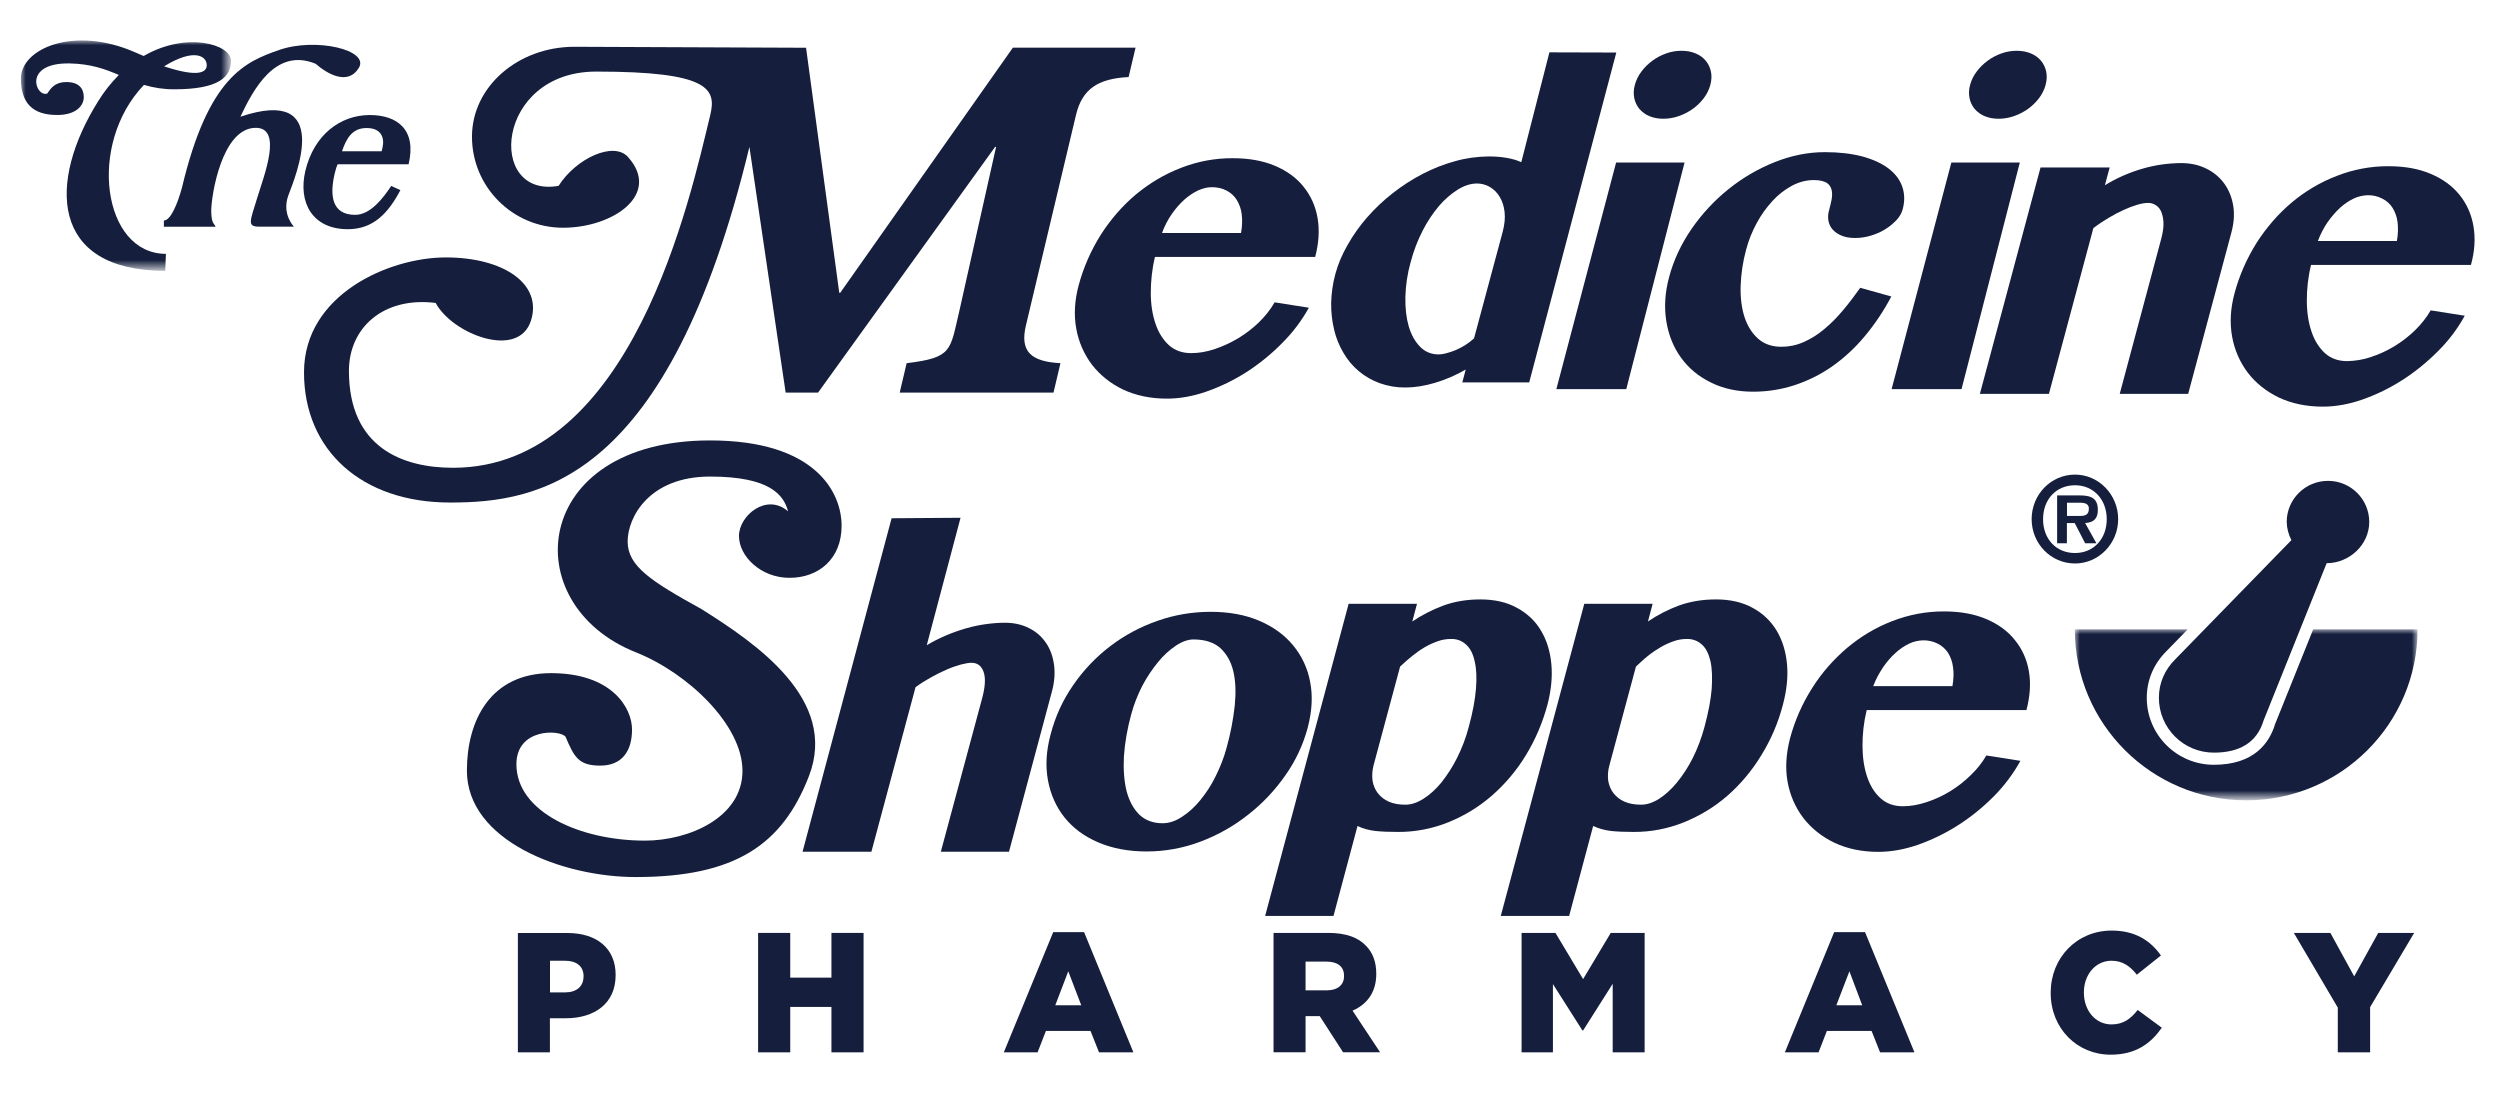 <?xml version="1.0" encoding="utf-8"?>
<!-- Generator: Adobe Illustrator 27.2.0, SVG Export Plug-In . SVG Version: 6.00 Build 0)  -->
<svg version="1.1" id="Layer_1" xmlns="http://www.w3.org/2000/svg" xmlns:xlink="http://www.w3.org/1999/xlink" x="0px" y="0px"
	 viewBox="0 0 256 112" style="enable-background:new 0 0 256 112;" xml:space="preserve">
<style type="text/css">
	.st0{fill:#151F3D;}
	.st1{filter:url(#Adobe_OpacityMaskFilter);}
	.st2{fill:#FFFFFF;}
	.st3{mask:url(#b_00000031189622765826347610000005989503590841560988_);fill:#151F3D;}
	.st4{filter:url(#Adobe_OpacityMaskFilter_00000108306964597551085390000007985878521409023629_);}
	.st5{mask:url(#d_00000031910041472253130400000012042498651187308686_);fill:#151F3D;}
</style>
<g>
	<path class="st0" d="M35.02,15.49c0.47-1.4,1.1-2.38,2.52-2.38c1.51,0,1.87,1.01,1.62,2.04l-0.08,0.34
		C39.08,15.49,35.02,15.49,35.02,15.49z M35.62,23.47c2.6,0,4.13-1.63,5.38-4l-0.94-0.43c-0.78,1.17-2.09,2.96-3.69,2.96
		c-2.43,0-2.62-2.04-2.09-4.26c0.09-0.39,0.19-0.69,0.29-0.92h7.27c0.84-3.53-1.14-5.04-3.98-5.04c-3,0-5.71,2.02-6.59,5.71
		C30.5,20.75,32,23.47,35.62,23.47z"/>
	<path class="st0" d="M24.62,11.95c1.28-2.71,3.57-7.13,7.7-5.42c1.14,1,3.28,2.28,4.42,0.43c1.14-1.85-4.42-3.14-8.13-1.85
		c-3.46,1.2-7.27,2.71-9.98,14.12c-0.43,1.57-1.14,3.35-1.85,3.35v0.64h5.28c0-0.29-0.43-0.14-0.43-1.64c0-1.5,1.07-8.49,4.56-8.49
		c2.78,0,0.86,4.85,0.14,7.2c-0.71,2.35-1.07,2.92,0.21,2.92h3.56c0,0-1.28-1.28-0.57-3.21C30.25,18.08,34.17,8.74,24.62,11.95"/>
	<g transform="translate(5 8.474)">
		<defs>
			<filter id="Adobe_OpacityMaskFilter" filterUnits="userSpaceOnUse" x="-2.87" y="-4.34" width="21.53" height="23.6">
				<feColorMatrix  type="matrix" values="1 0 0 0 0  0 1 0 0 0  0 0 1 0 0  0 0 0 1 0"/>
			</filter>
		</defs>
		
			<mask maskUnits="userSpaceOnUse" x="-2.87" y="-4.34" width="21.53" height="23.6" id="b_00000031189622765826347610000005989503590841560988_">
			<g class="st1">
				<rect x="-2.87" y="-4.34" class="st2" width="21.53" height="23.6"/>
			</g>
		</mask>
		<path class="st3" d="M11.8-1.68c3.45,1.14,4.37,0.65,4.37-0.12C16.17-2.73,14.9-3.59,11.8-1.68 M11.92,19.26
			c-11.86,0-12.01-9.15-6.88-17.35C5.64,0.93,6.36,0.02,7.17-0.8C5.78-1.39,4.31-1.94,2.11-1.98C-2.73-2.05-1.33,1.54-0.16,1.1
			C0.2,0.59,0.57-0.07,1.82-0.07s1.76,0.66,1.76,1.54c0,0.88-0.8,1.83-2.71,1.83s-3.73-0.66-3.73-3.73c0-3.07,5.42-5.42,11.64-2.71
			l0.93,0.4c4.43-2.56,8.95-1.17,8.95,0.48c0,1.61-1.17,2.93-5.79,2.93c-1.06,0.01-2.11-0.15-3.13-0.45
			c-5.82,6.08-4.23,17.3,2.25,17.3"/>
	</g>
</g>
<g>
	<g transform="translate(534 28.474)">
		<defs>
			
				<filter id="Adobe_OpacityMaskFilter_00000039824087341705610030000017324058040492719269_" filterUnits="userSpaceOnUse" x="-321.53" y="35.97" width="35.11" height="17.51">
				<feColorMatrix  type="matrix" values="1 0 0 0 0  0 1 0 0 0  0 0 1 0 0  0 0 0 1 0"/>
			</filter>
		</defs>
		
			<mask maskUnits="userSpaceOnUse" x="-321.53" y="35.97" width="35.11" height="17.51" id="d_00000031910041472253130400000012042498651187308686_">
			<g style="filter:url(#Adobe_OpacityMaskFilter_00000039824087341705610030000017324058040492719269_);">
				<rect x="-321.53" y="35.97" class="st2" width="35.11" height="17.51"/>
			</g>
		</mask>
		<path class="st5" d="M-297.13,35.97c-1.81,4.5-3.92,9.76-3.9,9.7c-0.57,1.9-2.12,4.17-6.27,4.17c-3.79,0-6.87-3.07-6.87-6.85
			c0-1.82,0.7-3.47,2-4.77l2.19-2.25h-11.56c0,9.67,7.86,17.51,17.55,17.51c9.69,0,17.55-7.84,17.55-17.51L-297.13,35.97
			L-297.13,35.97z"/>
	</g>
	<path class="st0" d="M238.39,49.24c2.33,0,4.22,1.88,4.22,4.21c0,2.33-2.03,4.22-4.36,4.22l-6.46,16.11
		c-0.7,2.32-2.54,3.29-5.09,3.29c-3.11,0-5.63-2.51-5.63-5.62c0-1.55,0.63-2.89,1.65-3.91l11.92-12.23
		c-0.3-0.58-0.47-1.22-0.48-1.87C234.16,51.12,236.06,49.24,238.39,49.24"/>
	<path class="st0" d="M212.48,56.63c-1.93,0-3.27-1.44-3.27-3.46c0-2.03,1.34-3.48,3.27-3.48c1.89,0,3.25,1.45,3.25,3.48
		C215.73,55.19,214.37,56.63,212.48,56.63z M212.48,57.7c2.43,0,4.42-2.04,4.42-4.54c0-2.51-1.99-4.56-4.42-4.56
		c-2.47,0-4.44,2.05-4.44,4.56C208.04,55.67,210.01,57.7,212.48,57.7z M213.52,53.56c0.84-0.06,1.3-0.42,1.3-1.33
		c0-1.15-0.6-1.5-1.85-1.5h-2.32v4.9h1v-2.07h0.8l1.07,2.07h1.15L213.52,53.56L213.52,53.56z M211.66,52.83v-1.35h1.09
		c0.46,0,1.15-0.05,1.15,0.61c0,0.61-0.37,0.75-0.91,0.74H211.66z"/>
</g>
<path class="st0" d="M76.74,15.04l3.71,25.16h3.32l18.13-25.16h0.1l-3.77,16.83c-0.96,4.05-0.69,4.75-5.39,5.32l-0.71,3.01h15.75
	l0.71-3.01c-3.02-0.16-4.18-1.19-3.53-3.89l5.12-21.52c0.64-2.7,2.29-3.73,5.39-3.89l0.71-3.01h-12.56L86.04,29.98h-0.1L82.54,4.89
	l-23.72-0.1c-5.76,0-10.49,4.07-10.49,9.21s4.17,9.32,9.32,9.32c5.15,0,10.09-3.43,6.65-7.25c-1.47-1.63-5.32,0.15-7.1,2.96
	c-7.4,1.33-6.51-11.7,3.85-11.7c11.55,0,12.33,1.76,11.68,4.45c-2.05,8.43-7.98,36.12-26.34,36.12c-5.18,0-10.66-2.07-10.66-9.92
	c0-4.44,3.55-7.62,8.88-6.96c1.7,3.18,8.51,5.85,9.77,1.78c1.16-3.73-2.81-6.44-8.74-6.44c-5.77,0-14.51,3.78-14.51,11.77
	s5.92,13.33,14.95,13.33C55.13,51.46,68.45,49.38,76.74,15.04"/>
<g>
	<path class="st0" d="M158.66,5.36l-2.88,11.25c-0.42-0.2-0.91-0.34-1.47-0.44c-0.57-0.1-1.18-0.15-1.84-0.15
		c-1.17,0.01-2.33,0.16-3.45,0.48c-1.15,0.31-2.26,0.75-3.33,1.3c-1.08,0.56-2.1,1.22-3.06,1.97c-0.95,0.74-1.83,1.57-2.62,2.47
		c-0.78,0.89-1.45,1.84-2.01,2.83c-0.57,0.99-0.99,1.98-1.26,2.99c-0.26,0.97-0.41,1.97-0.43,2.98c-0.01,0.92,0.09,1.84,0.31,2.74
		c0.19,0.83,0.52,1.63,0.96,2.37c0.83,1.44,2.15,2.53,3.71,3.09c0.84,0.3,1.73,0.45,2.62,0.44c0.96,0,1.98-0.16,3.07-0.49
		c1.09-0.33,2.13-0.78,3.11-1.35l-0.35,1.32h6.85l8.92-33.78L158.66,5.36z M153.88,23.72l-2.94,10.93
		c-0.54,0.49-1.16,0.89-1.83,1.18c-0.33,0.14-0.65,0.25-0.97,0.33c-0.31,0.09-0.6,0.13-0.85,0.13c-0.73,0-1.36-0.26-1.87-0.78
		c-0.51-0.52-0.9-1.2-1.16-2.07c-0.25-0.86-0.37-1.86-0.35-3c0.03-1.22,0.21-2.42,0.54-3.6c0.31-1.16,0.72-2.24,1.23-3.22
		c0.46-0.91,1.03-1.77,1.69-2.55c0.56-0.65,1.2-1.21,1.93-1.67c0.66-0.4,1.31-0.61,1.94-0.61c0.46,0,0.92,0.12,1.33,0.36
		c0.41,0.25,0.76,0.59,1,1.01c0.26,0.42,0.43,0.94,0.5,1.55C154.14,22.31,154.07,22.98,153.88,23.72z"/>
</g>
<g>
	<polygon class="st0" points="166.53,39.85 159.37,39.85 165.49,16.64 172.5,16.64 	"/>
	<path class="st0" d="M167.41,8.69c0.13-0.48,0.35-0.94,0.67-1.36c0.31-0.42,0.69-0.79,1.12-1.11c0.43-0.32,0.91-0.57,1.42-0.75
		c0.5-0.18,1.03-0.27,1.57-0.27c0.53,0,1.01,0.09,1.44,0.27c0.43,0.18,0.77,0.43,1.04,0.75c0.26,0.32,0.44,0.69,0.53,1.11
		c0.09,0.42,0.07,0.87-0.06,1.36c-0.13,0.49-0.36,0.95-0.67,1.36c-0.32,0.42-0.7,0.79-1.13,1.1c-0.44,0.31-0.91,0.56-1.44,0.74
		c-0.51,0.18-1.04,0.27-1.58,0.27c-0.53,0-1-0.09-1.43-0.27c-0.39-0.16-0.74-0.42-1.02-0.74c-0.26-0.32-0.44-0.7-0.52-1.1
		C167.26,9.6,167.28,9.14,167.41,8.69z"/>
</g>
<g>
	<polygon class="st0" points="200.86,39.85 193.7,39.85 199.82,16.64 206.83,16.64 	"/>
	<path class="st0" d="M201.74,8.69c0.13-0.48,0.35-0.94,0.67-1.36c0.31-0.42,0.69-0.79,1.12-1.11c0.43-0.32,0.91-0.57,1.42-0.75
		c0.5-0.18,1.03-0.27,1.57-0.27c0.53,0,1.01,0.09,1.44,0.27c0.43,0.18,0.77,0.43,1.04,0.75c0.26,0.32,0.44,0.69,0.53,1.11
		c0.09,0.42,0.07,0.87-0.06,1.36c-0.13,0.49-0.36,0.95-0.67,1.36c-0.32,0.42-0.7,0.79-1.13,1.1c-0.44,0.31-0.91,0.56-1.44,0.74
		c-0.51,0.18-1.04,0.27-1.58,0.27c-0.53,0-1-0.09-1.43-0.27c-0.39-0.16-0.74-0.42-1.02-0.74c-0.26-0.32-0.44-0.7-0.52-1.1
		C201.59,9.6,201.61,9.14,201.74,8.69z"/>
</g>
<g>
	<path class="st0" d="M134.68,26.29c0.37-1.42,0.45-2.73,0.24-3.96c-0.21-1.22-0.69-2.28-1.42-3.19c-0.73-0.93-1.72-1.64-2.94-2.16
		c-1.22-0.52-2.67-0.78-4.33-0.78c-1.81-0.01-3.61,0.33-5.3,0.99c-1.67,0.64-3.22,1.57-4.61,2.72c-1.4,1.18-2.61,2.58-3.6,4.13
		c-1.01,1.61-1.78,3.36-2.27,5.19c-0.42,1.57-0.49,3.05-0.24,4.43c0.24,1.34,0.79,2.61,1.61,3.69c0.82,1.06,1.88,1.91,3.18,2.54
		c1.31,0.61,2.81,0.93,4.49,0.93c1.31,0,2.67-0.24,4.07-0.73c1.45-0.51,2.82-1.18,4.1-2c1.31-0.85,2.54-1.84,3.64-2.97
		c1.07-1.06,1.99-2.28,2.73-3.61l-3.51-0.55c-0.43,0.75-0.97,1.42-1.58,2.02c-1.28,1.25-2.84,2.19-4.54,2.76
		c-0.82,0.28-1.64,0.42-2.43,0.42c-0.91,0-1.66-0.27-2.27-0.81c-0.6-0.55-1.06-1.27-1.37-2.18c-0.31-0.9-0.48-1.94-0.49-3.13
		c0-1.25,0.13-2.51,0.43-3.73H134.68z M119.98,21.93c0.4-0.58,0.84-1.07,1.3-1.49c0.42-0.37,0.9-0.7,1.4-0.94
		c0.48-0.22,0.96-0.33,1.4-0.33c0.52-0.01,1.03,0.1,1.51,0.34c0.42,0.21,0.79,0.54,1.04,0.94c0.28,0.45,0.46,0.96,0.52,1.48
		c0.07,0.58,0.06,1.22-0.07,1.93h-8.09C119.24,23.17,119.57,22.53,119.98,21.93z"/>
</g>
<path class="st0" d="M185.74,18.44c-0.76,0-1.51,0.19-2.23,0.57c-0.74,0.4-1.42,0.92-1.99,1.55c-0.63,0.68-1.18,1.44-1.62,2.26
	c-0.47,0.86-0.84,1.77-1.09,2.72c-0.34,1.24-0.53,2.51-0.57,3.79c-0.03,1.2,0.11,2.26,0.41,3.17c0.3,0.91,0.77,1.64,1.39,2.19
	c0.63,0.55,1.42,0.82,2.37,0.82c0.79,0,1.56-0.16,2.28-0.48c0.75-0.33,1.45-0.77,2.08-1.3c0.7-0.58,1.34-1.22,1.92-1.92
	c0.62-0.73,1.22-1.52,1.8-2.34l3.18,0.89c-0.77,1.47-1.7,2.86-2.77,4.13c-0.97,1.16-2.09,2.19-3.33,3.06
	c-1.18,0.82-2.47,1.45-3.83,1.9c-1.36,0.44-2.78,0.66-4.21,0.66c-1.62,0-3.07-0.31-4.33-0.94c-1.27-0.62-2.29-1.47-3.06-2.54
	c-0.78-1.07-1.28-2.32-1.51-3.74c-0.23-1.43-0.14-2.94,0.29-4.53c0.47-1.75,1.24-3.39,2.31-4.94c1.06-1.53,2.33-2.9,3.78-4.06
	c1.43-1.15,3.02-2.08,4.73-2.76c1.7-0.68,3.41-1.02,5.13-1.02c1.45,0,2.73,0.15,3.83,0.44c1.1,0.3,1.99,0.71,2.68,1.23
	c0.69,0.53,1.16,1.14,1.41,1.86c0.25,0.72,0.27,1.5,0.04,2.34c-0.11,0.39-0.32,0.76-0.65,1.11c-0.35,0.36-0.74,0.68-1.17,0.94
	c-0.46,0.28-0.96,0.49-1.47,0.64c-0.51,0.15-1.03,0.23-1.56,0.23c-0.56,0-1.04-0.08-1.42-0.25c-0.35-0.14-0.66-0.35-0.91-0.63
	c-0.22-0.25-0.36-0.56-0.42-0.89c-0.06-0.35-0.04-0.7,0.06-1.04c0.1-0.36,0.18-0.72,0.26-1.09c0.07-0.37,0.08-0.7,0.01-1.01
	c-0.06-0.3-0.25-0.57-0.5-0.74C186.74,18.54,186.31,18.44,185.74,18.44"/>
<g>
	<path class="st0" d="M253.03,27.11c0.39-1.42,0.46-2.73,0.25-3.96s-0.69-2.28-1.42-3.19c-0.75-0.93-1.73-1.64-2.96-2.16
		c-1.22-0.52-2.66-0.78-4.31-0.78c-1.81-0.01-3.61,0.33-5.3,0.99c-1.67,0.64-3.24,1.57-4.61,2.72c-1.4,1.18-2.61,2.58-3.6,4.13
		c-1.01,1.61-1.78,3.36-2.27,5.19c-0.42,1.57-0.49,3.05-0.24,4.43c0.24,1.34,0.79,2.61,1.61,3.69c0.81,1.06,1.88,1.91,3.18,2.54
		c1.31,0.61,2.81,0.93,4.49,0.93c1.31,0,2.67-0.24,4.07-0.73c1.45-0.51,2.82-1.18,4.09-2c1.33-0.85,2.55-1.85,3.66-2.97
		c1.07-1.06,1.99-2.28,2.72-3.61l-3.49-0.55c-0.43,0.75-0.97,1.42-1.58,2.02c-1.28,1.25-2.84,2.21-4.54,2.76
		c-0.78,0.27-1.6,0.4-2.43,0.42c-0.91,0-1.66-0.27-2.27-0.81c-0.6-0.55-1.06-1.27-1.37-2.18c-0.31-0.9-0.48-1.94-0.49-3.13
		c-0.01-1.25,0.13-2.51,0.43-3.73H253.03z M238.34,22.76c0.4-0.57,0.84-1.07,1.28-1.48c0.43-0.39,0.91-0.72,1.42-0.96
		c0.45-0.21,0.93-0.31,1.4-0.33c0.52-0.01,1.03,0.1,1.49,0.34c0.43,0.21,0.81,0.54,1.06,0.94c0.28,0.45,0.46,0.96,0.52,1.48
		c0.07,0.58,0.06,1.22-0.07,1.93h-8.09C237.61,23.99,237.94,23.35,238.34,22.76z"/>
</g>
<path class="st0" d="M221.31,24.45c0.16-0.6,0.24-1.12,0.23-1.57c0-0.39-0.07-0.78-0.21-1.15c-0.11-0.29-0.3-0.54-0.56-0.71
	c-0.24-0.16-0.53-0.25-0.82-0.24c-0.31,0-0.67,0.06-1.1,0.19c-0.47,0.14-0.92,0.31-1.37,0.52c-0.49,0.22-1,0.49-1.54,0.81
	c-0.54,0.32-1.07,0.67-1.58,1.06l-4.55,16.97h-7.07l6.21-23.18h7.08l-0.49,1.82c1.22-0.75,2.55-1.33,3.93-1.72
	c1.26-0.36,2.56-0.54,3.87-0.55c0.95,0,1.8,0.18,2.55,0.55c0.73,0.34,1.36,0.86,1.84,1.5c0.47,0.64,0.79,1.38,0.94,2.24
	c0.15,0.86,0.1,1.77-0.16,2.76l-4.44,16.58h-7.01L221.31,24.45z"/>
<g>
	<path class="st0" d="M58.11,95.54h-5.08v12.22h3.28v-3.49h1.63c2.94,0,5.1-1.52,5.1-4.4v-0.04C63.05,97.12,61.11,95.54,58.11,95.54
		z M59.75,100.02c0,0.97-0.7,1.6-1.88,1.6h-1.55v-3.24h1.54c1.19,0,1.9,0.57,1.9,1.61V100.02z"/>
	<polygon class="st0" points="77.63,95.53 80.92,95.53 80.92,100.11 85.14,100.11 85.14,95.53 88.43,95.53 88.43,107.76 
		85.14,107.76 85.14,103.11 80.92,103.11 80.92,107.76 77.63,107.76 	"/>
	<path class="st0" d="M111.01,95.45h-3.16l-5.06,12.31h3.46l0.85-2.19h4.57l0.87,2.19h3.52L111.01,95.45z M108.06,102.94l1.33-3.48
		l1.33,3.48H108.06z"/>
	<path class="st0" d="M138.5,103.49c1.48-0.64,2.43-1.88,2.43-3.75V99.7c0-1.19-0.36-2.15-1.04-2.84c-0.79-0.85-2.04-1.33-3.87-1.33
		h-5.61v12.22h3.28v-3.7h1.45l2.39,3.7h3.79L138.5,103.49z M137.63,99.96c0,0.88-0.64,1.45-1.76,1.45h-2.18v-2.94h2.16
		c1.1,0,1.78,0.49,1.78,1.45V99.96z"/>
	<polygon class="st0" points="155.81,95.53 159.28,95.53 162.11,100.26 164.94,95.53 168.41,95.53 168.41,107.76 165.14,107.76 
		165.14,100.74 162.11,105.52 162.04,105.52 159.02,100.77 159.02,107.76 155.81,107.76 	"/>
	<path class="st0" d="M190.98,95.45h-3.16l-5.05,12.31h3.45l0.85-2.19h4.58l0.87,2.19h3.52L190.98,95.45z M188.04,102.94l1.34-3.48
		l1.31,3.48H188.04z"/>
	<path class="st0" d="M209.99,101.68v-0.03c0-3.56,2.66-6.36,6.25-6.36c2.43,0,3.98,1.05,5.04,2.55l-2.47,1.97
		c-0.68-0.87-1.46-1.43-2.59-1.43c-1.66,0-2.83,1.45-2.83,3.23v0.03c0,1.83,1.17,3.26,2.83,3.26c1.24,0,1.97-0.59,2.68-1.48
		l2.47,1.82c-1.12,1.59-2.63,2.76-5.25,2.76C212.72,108,209.99,105.33,209.99,101.68"/>
	<polygon class="st0" points="239.39,103.18 234.89,95.53 238.63,95.53 241.07,99.98 243.53,95.53 247.21,95.53 242.7,103.13 
		242.7,107.76 239.39,107.76 	"/>
</g>
<path class="st0" d="M71.83,62.37c5.48,3.45,14.07,9.22,11,17.12c-2.72,7.01-7.54,10.32-17.74,10.32c-7.48,0-17.28-3.71-17.28-10.9
	c0-5.12,2.4-9.98,8.62-9.98c6.22,0,8.29,3.55,8.29,5.77c0,2.22-1.03,3.7-3.26,3.7c-2.22,0-2.67-0.89-3.55-2.96
	c-0.59-0.74-5.03-0.89-5.03,2.82c0,4.89,6.51,7.82,13.17,7.82c4.45,0,9.98-2.34,9.98-7.15c0-4.66-5.54-9.99-10.91-12.13
	c-12.4-4.92-10.77-21.7,7.59-21.7c10.81,0,13.47,5.33,13.47,8.74c0,3.41-2.37,5.33-5.33,5.33s-5.18-2.22-5.18-4.29
	c0-2.07,2.81-4.44,5.03-2.52c-0.44-1.63-1.78-3.56-7.99-3.56c-6.22,0-8.44,4.15-8.44,6.66C64.28,57.97,66.65,59.51,71.83,62.37"/>
<g>
	<path class="st0" d="M134.16,69.83c-0.25-1.37-0.85-2.67-1.75-3.75c-0.88-1.07-2.04-1.91-3.48-2.52c-1.43-0.61-3.09-0.91-4.96-0.91
		c-1.87,0-3.72,0.31-5.46,0.93c-3.49,1.21-6.51,3.51-8.61,6.57c-1.06,1.52-1.84,3.22-2.31,5.03c-0.46,1.69-0.55,3.25-0.28,4.72
		c0.27,1.46,0.84,2.73,1.7,3.81c0.87,1.09,2.02,1.94,3.45,2.55c1.42,0.61,3.07,0.93,4.97,0.93c1.87,0,3.73-0.34,5.48-1
		c1.76-0.66,3.4-1.58,4.88-2.75c1.48-1.15,2.76-2.51,3.82-4.03c1.06-1.49,1.84-3.16,2.31-4.93
		C134.35,72.82,134.44,71.27,134.16,69.83z M126.44,72.24c-0.16,1.45-0.43,2.87-0.82,4.27c-0.27,1.03-0.66,2.02-1.13,2.96
		c-0.43,0.9-0.97,1.72-1.6,2.49c-0.54,0.66-1.16,1.24-1.88,1.7c-0.66,0.43-1.31,0.64-1.97,0.64c-0.97,0-1.76-0.3-2.37-0.88
		c-0.61-0.6-1.04-1.4-1.31-2.42c-0.25-1.02-0.34-2.19-0.27-3.55c0.1-1.45,0.36-2.9,0.75-4.31c0.27-1.01,0.66-1.99,1.13-2.91
		c0.46-0.87,1-1.69,1.63-2.45c0.52-0.64,1.13-1.21,1.82-1.67c0.63-0.42,1.24-0.63,1.79-0.63c1.18,0,2.09,0.3,2.75,0.88
		c0.64,0.6,1.09,1.37,1.33,2.37C126.53,69.73,126.57,70.89,126.44,72.24z"/>
</g>
<g>
	<path class="st0" d="M207.51,72.7c0.37-1.4,0.46-2.73,0.25-3.96c-0.21-1.22-0.69-2.28-1.43-3.19c-0.73-0.93-1.72-1.64-2.94-2.16
		c-1.22-0.52-2.66-0.78-4.31-0.78c-1.82-0.01-3.61,0.33-5.31,0.99c-1.67,0.64-3.22,1.57-4.6,2.72c-1.4,1.19-2.63,2.58-3.6,4.13
		c-1.03,1.61-1.79,3.36-2.28,5.19c-0.4,1.57-0.49,3.05-0.24,4.43c0.24,1.34,0.79,2.61,1.61,3.69c0.82,1.06,1.88,1.91,3.19,2.54
		c1.3,0.61,2.79,0.93,4.48,0.93c1.31,0,2.67-0.24,4.09-0.73c1.43-0.51,2.81-1.18,4.09-2c1.33-0.85,2.55-1.84,3.66-2.96
		c1.06-1.07,1.99-2.3,2.72-3.63l-3.49-0.55c-0.43,0.75-0.97,1.42-1.6,2.02c-1.27,1.25-2.82,2.21-4.52,2.76
		c-0.84,0.28-1.64,0.42-2.43,0.42c-0.91,0-1.67-0.27-2.27-0.81c-0.61-0.54-1.06-1.27-1.37-2.16c-0.31-0.91-0.48-1.96-0.49-3.13
		c-0.01-1.27,0.13-2.52,0.43-3.75H207.51z M192.82,68.34c0.39-0.57,0.82-1.07,1.28-1.48c0.42-0.39,0.9-0.72,1.42-0.96
		c0.43-0.21,0.91-0.31,1.39-0.33c0.52-0.01,1.04,0.1,1.51,0.34c0.43,0.21,0.79,0.54,1.06,0.94c0.28,0.45,0.45,0.96,0.51,1.48
		c0.09,0.58,0.06,1.22-0.06,1.93h-8.11C192.07,69.58,192.42,68.94,192.82,68.34z"/>
</g>
<path class="st0" d="M100.57,71.51c0.32-1.18,0.37-2.09,0.15-2.71c-0.22-0.62-0.63-0.93-1.24-0.93c-0.27,0-0.64,0.06-1.09,0.18
	c-0.5,0.14-0.99,0.31-1.46,0.52c-0.53,0.23-1.06,0.49-1.61,0.8c-0.54,0.3-1.07,0.63-1.57,1l-4.52,16.85h-7.05l9.12-34.15l7.06-0.05
	L94.9,66.07c0.63-0.38,1.29-0.71,1.97-1c0.68-0.29,1.37-0.53,2.06-0.73c0.67-0.19,1.35-0.34,2.04-0.43
	c0.64-0.09,1.29-0.14,1.93-0.14c0.93,0,1.75,0.18,2.47,0.55c0.7,0.34,1.3,0.86,1.73,1.5c0.44,0.63,0.71,1.38,0.83,2.24
	c0.12,0.86,0.05,1.77-0.21,2.74l-4.4,16.42h-6.98L100.57,71.51L100.57,71.51z"/>
<path class="st0" d="M158.86,68.01c-0.12-1.31-0.48-2.46-1.06-3.43c-0.58-0.99-1.4-1.76-2.45-2.33c-1.03-0.58-2.3-0.87-3.76-0.87
	c-1.37,0-2.64,0.21-3.79,0.63c-1.12,0.42-2.19,0.96-3.18,1.63l0.48-1.81h-7l-8.55,31.96h7l2.46-9.21c0.55,0.27,1.16,0.43,1.81,0.51
	c0.66,0.07,1.43,0.1,2.34,0.1c1.76,0.01,3.52-0.33,5.15-0.99c1.63-0.66,3.13-1.57,4.45-2.72c1.36-1.19,2.54-2.58,3.48-4.13
	c0.99-1.61,1.73-3.37,2.22-5.19C158.84,70.7,158.98,69.31,158.86,68.01z M151.14,70.52c-0.09,1.12-0.33,2.42-0.73,3.88
	c-0.3,1.16-0.72,2.24-1.21,3.22c-0.45,0.9-0.99,1.73-1.61,2.52c-0.58,0.7-1.19,1.25-1.84,1.66c-0.64,0.4-1.25,0.6-1.84,0.6
	c-0.66,0-1.22-0.1-1.7-0.31c-0.46-0.21-0.85-0.51-1.12-0.87c-0.28-0.36-0.46-0.79-0.54-1.27c-0.07-0.52-0.03-1.06,0.1-1.57
	l2.72-10.12c0.39-0.37,0.81-0.75,1.24-1.09c0.42-0.34,0.85-0.64,1.31-0.91c0.43-0.25,0.88-0.45,1.34-0.61
	c0.43-0.15,0.88-0.22,1.34-0.22c0.57-0.01,1.1,0.18,1.52,0.57c0.42,0.37,0.72,0.94,0.88,1.7C151.19,68.46,151.23,69.4,151.14,70.52z
	 M182.99,68.01c-0.12-1.31-0.48-2.46-1.06-3.43c-0.6-0.99-1.4-1.76-2.45-2.33c-1.04-0.58-2.3-0.87-3.76-0.87
	c-1.39,0-2.64,0.21-3.81,0.63c-1.12,0.42-2.18,0.96-3.16,1.63l0.48-1.81h-7l-8.55,31.96h7l2.46-9.21c0.57,0.27,1.18,0.43,1.81,0.51
	c0.66,0.07,1.43,0.1,2.34,0.1c1.76,0.01,3.51-0.33,5.15-0.99c1.63-0.66,3.13-1.57,4.45-2.72c1.36-1.19,2.52-2.58,3.46-4.13
	c1-1.61,1.75-3.37,2.22-5.19C182.96,70.7,183.11,69.31,182.99,68.01z M175.28,70.52c-0.09,1.12-0.34,2.42-0.73,3.88
	c-0.31,1.16-0.72,2.24-1.21,3.22c-0.45,0.9-0.99,1.73-1.63,2.52c-0.58,0.7-1.19,1.25-1.82,1.66c-0.64,0.4-1.25,0.6-1.85,0.6
	c-0.66,0-1.21-0.1-1.69-0.31c-0.48-0.21-0.85-0.51-1.13-0.87c-0.28-0.36-0.45-0.79-0.54-1.27c-0.06-0.52-0.03-1.06,0.12-1.57
	l2.72-10.12c0.39-0.37,0.79-0.75,1.22-1.09c0.42-0.34,0.87-0.64,1.33-0.91c0.43-0.25,0.88-0.45,1.34-0.61
	c0.43-0.15,0.88-0.22,1.34-0.22c0.55-0.01,1.1,0.18,1.52,0.57c0.42,0.37,0.7,0.94,0.88,1.7C175.32,68.46,175.35,69.4,175.28,70.52z"
	/>
</svg>
